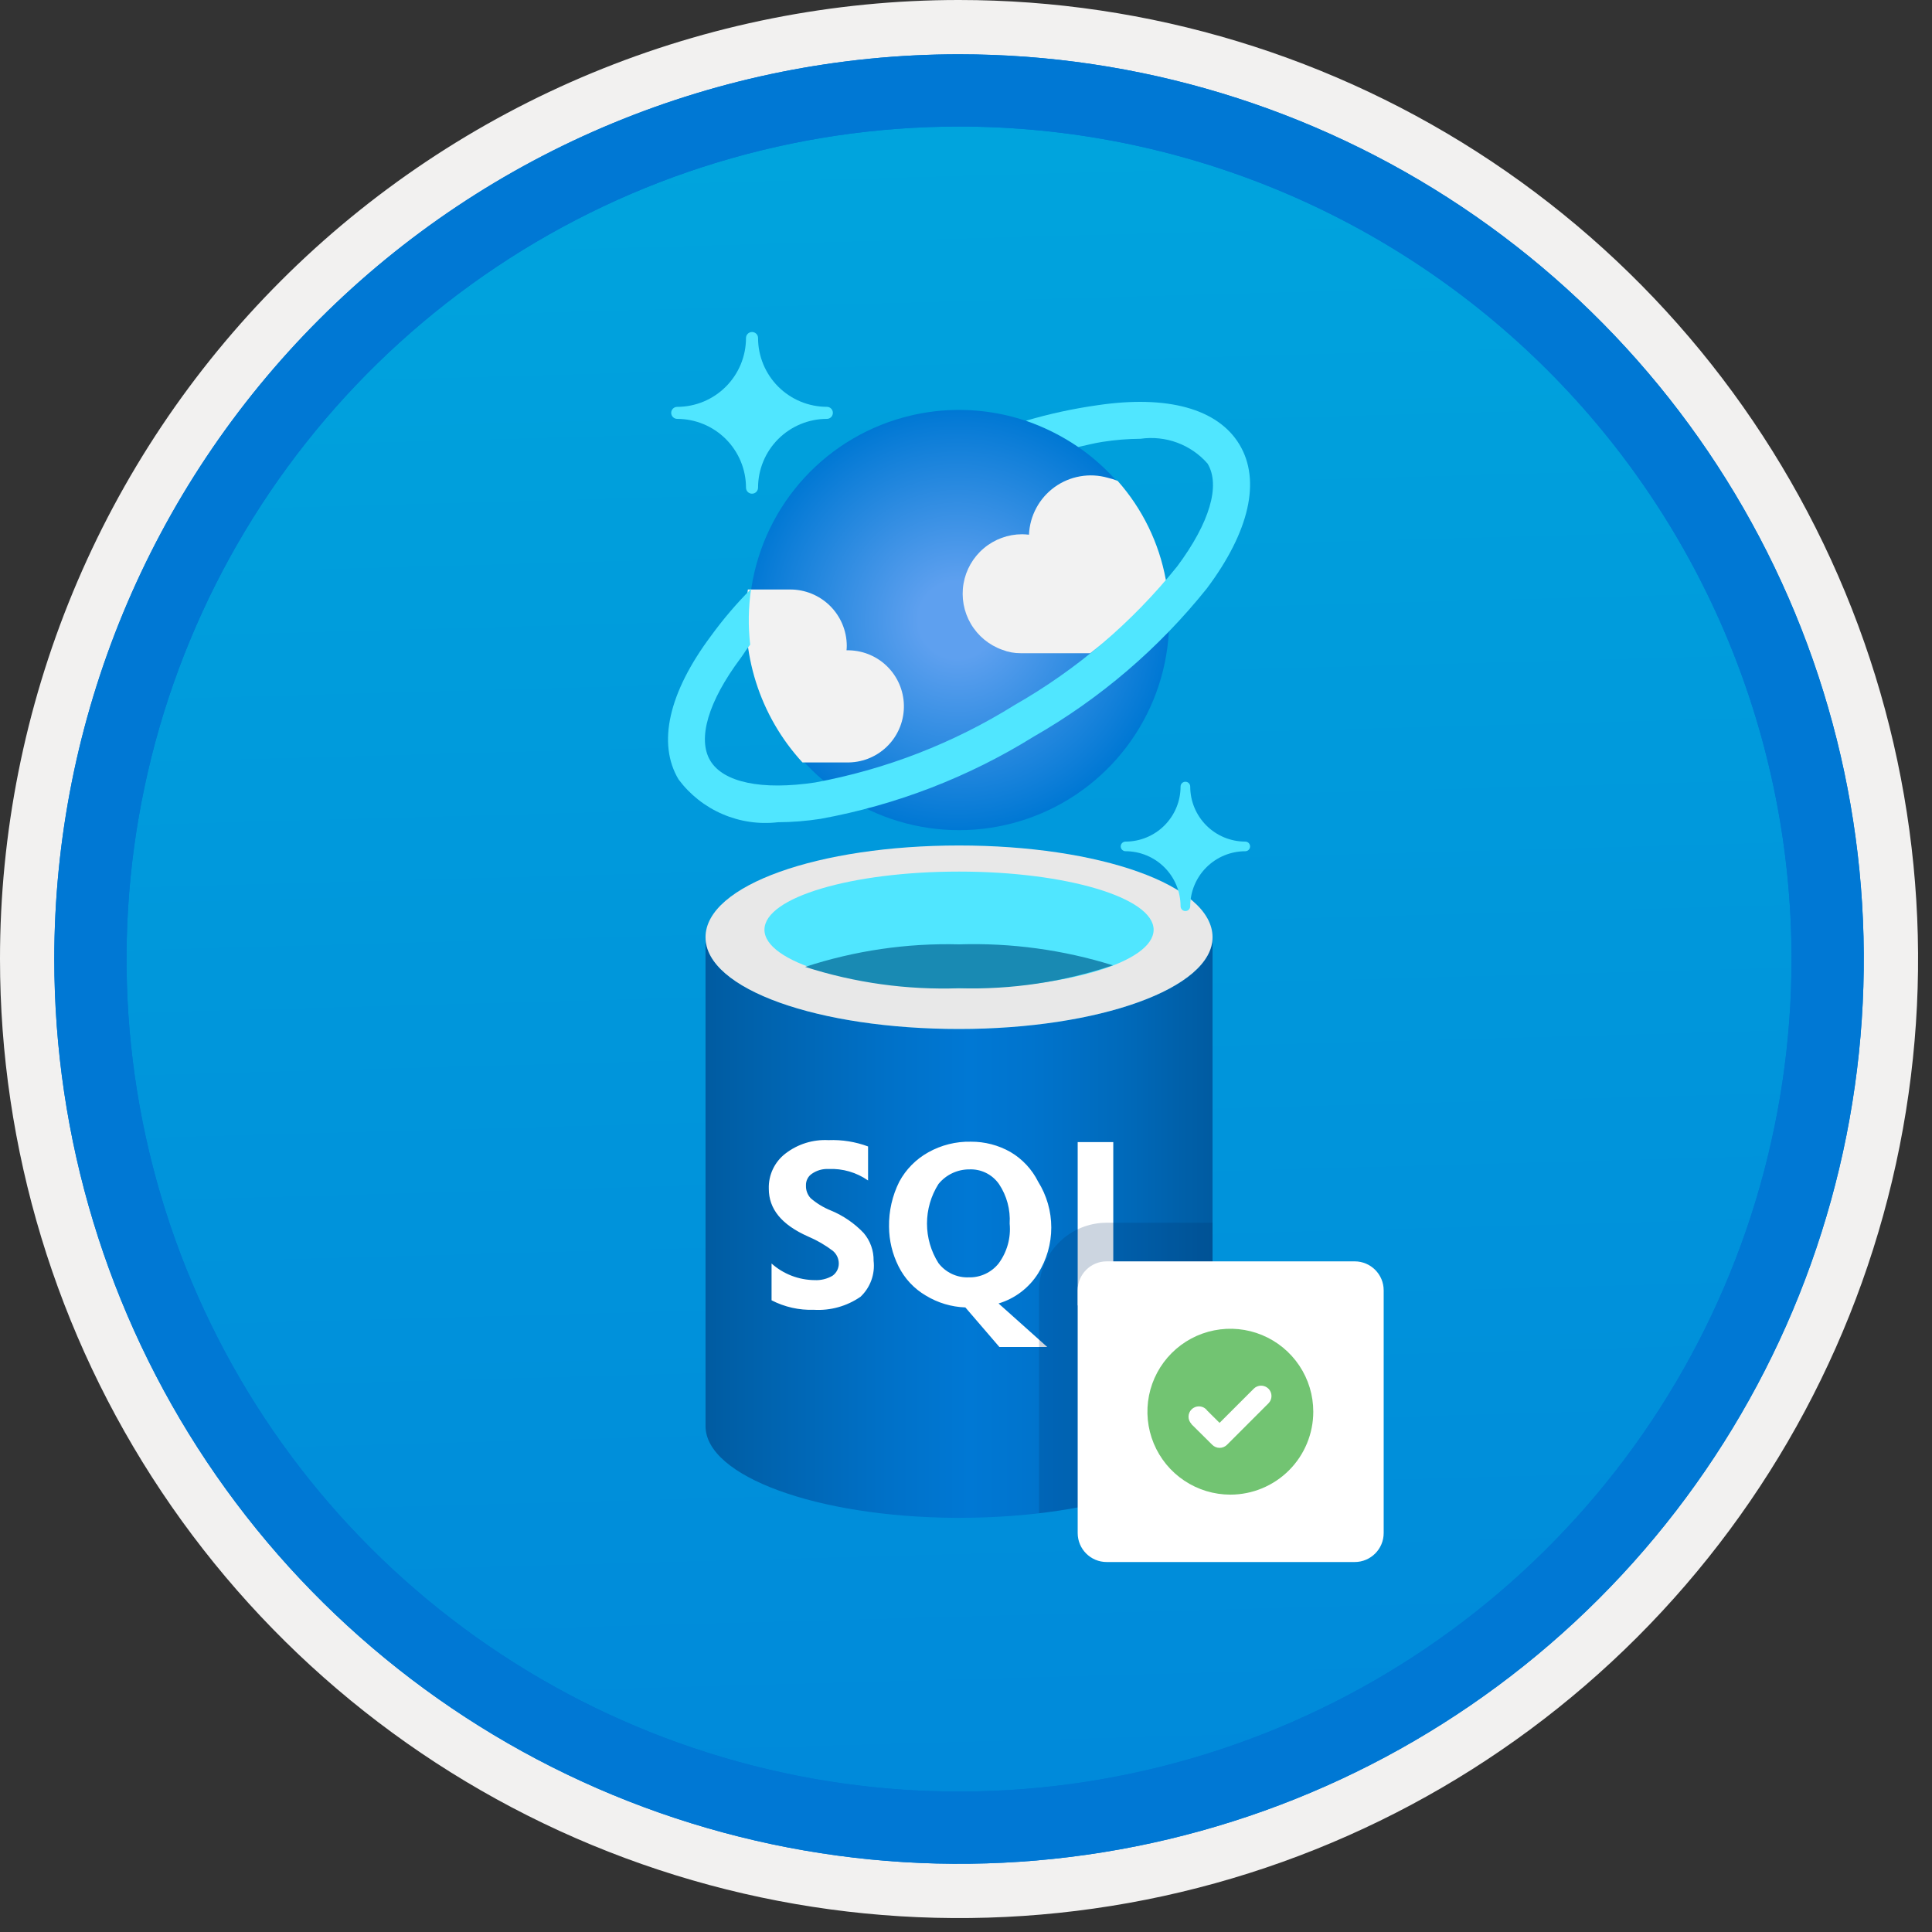 <svg width="100" height="100" viewBox="0 0 100 100" fill="none" xmlns="http://www.w3.org/2000/svg">
<rect x="0" y="0" width="100" height="100" fill="#333333" stroke="none"/>
<g clip-path="url(#clip0_370_1850)">
<path d="M49.64 96.45C40.382 96.45 31.332 93.704 23.634 88.561C15.936 83.417 9.936 76.107 6.393 67.553C2.85 59 1.923 49.588 3.73 40.508C5.536 31.427 9.994 23.087 16.54 16.54C23.087 9.994 31.428 5.535 40.508 3.729C49.588 1.923 59 2.85 67.553 6.393C76.107 9.936 83.418 15.936 88.561 23.634C93.705 31.331 96.45 40.382 96.45 49.64C96.451 55.787 95.24 61.874 92.888 67.554C90.535 73.233 87.088 78.394 82.741 82.74C78.394 87.087 73.234 90.535 67.554 92.888C61.875 95.24 55.787 96.45 49.64 96.45V96.45Z" fill="url(#paint0_linear_370_1850)"/>
<path fill-rule="evenodd" clip-rule="evenodd" d="M95.54 49.64C95.54 58.718 92.848 67.592 87.805 75.141C82.761 82.689 75.592 88.572 67.205 92.046C58.818 95.52 49.589 96.429 40.685 94.658C31.782 92.887 23.603 88.515 17.184 82.096C10.765 75.677 6.393 67.498 4.622 58.594C2.851 49.691 3.76 40.462 7.234 32.075C10.708 23.688 16.591 16.519 24.139 11.475C31.688 6.432 40.562 3.74 49.64 3.74C55.668 3.74 61.636 4.927 67.205 7.234C72.774 9.54 77.834 12.921 82.096 17.184C86.359 21.446 89.739 26.506 92.046 32.075C94.353 37.644 95.54 43.612 95.54 49.64V49.64ZM49.64 -0C59.458 -0 69.055 2.911 77.219 8.366C85.382 13.82 91.744 21.573 95.501 30.643C99.258 39.714 100.242 49.695 98.326 59.324C96.411 68.953 91.683 77.798 84.741 84.741C77.799 91.683 68.954 96.411 59.324 98.326C49.695 100.241 39.714 99.258 30.644 95.501C21.573 91.744 13.82 85.382 8.366 77.218C2.911 69.055 -1.61629e-06 59.458 3.61524e-07 49.64C-0.001 43.121 1.283 36.666 3.777 30.642C6.271 24.62 9.928 19.147 14.537 14.537C19.147 9.928 24.62 6.271 30.643 3.777C36.666 1.283 43.121 -0.001 49.64 -0V-0Z" fill="#F2F1F0"/>
<path fill-rule="evenodd" clip-rule="evenodd" d="M92.73 49.64C92.73 58.162 90.202 66.493 85.468 73.579C80.733 80.666 74.003 86.189 66.129 89.45C58.256 92.711 49.592 93.565 41.233 91.902C32.874 90.239 25.197 86.135 19.17 80.109C13.144 74.083 9.04 66.405 7.378 58.046C5.715 49.688 6.568 41.024 9.83 33.15C13.091 25.276 18.614 18.547 25.7 13.812C32.786 9.077 41.117 6.55 49.64 6.55C55.298 6.55 60.902 7.664 66.13 9.829C71.358 11.995 76.108 15.169 80.11 19.17C84.111 23.171 87.285 27.922 89.45 33.15C91.616 38.378 92.73 43.981 92.73 49.64ZM49.64 2.81C58.902 2.81 67.956 5.557 75.657 10.702C83.358 15.848 89.36 23.162 92.905 31.719C96.449 40.276 97.377 49.692 95.57 58.776C93.763 67.86 89.303 76.204 82.753 82.754C76.204 89.303 67.86 93.763 58.776 95.57C49.691 97.377 40.276 96.45 31.718 92.905C23.161 89.361 15.848 83.359 10.702 75.657C5.556 67.956 2.81 58.902 2.81 49.64C2.811 37.22 7.745 25.31 16.527 16.527C25.309 7.745 37.22 2.811 49.64 2.81V2.81Z" fill="#0078D4"/>
<path fill-rule="evenodd" clip-rule="evenodd" d="M92.73 49.64C92.73 58.162 90.202 66.493 85.468 73.579C80.733 80.665 74.003 86.189 66.129 89.45C58.256 92.711 49.592 93.565 41.233 91.902C32.874 90.239 25.197 86.135 19.17 80.109C13.144 74.083 9.04 66.405 7.378 58.046C5.715 49.688 6.568 41.024 9.83 33.15C13.091 25.276 18.614 18.547 25.7 13.812C32.786 9.077 41.117 6.55 49.64 6.55C55.298 6.55 60.902 7.664 66.13 9.829C71.358 11.995 76.108 15.169 80.11 19.17C84.111 23.171 87.285 27.922 89.45 33.15C91.616 38.378 92.73 43.981 92.73 49.64V49.64ZM49.64 2.81C58.902 2.81 67.956 5.556 75.657 10.702C83.358 15.848 89.36 23.162 92.905 31.719C96.449 40.276 97.377 49.692 95.57 58.776C93.763 67.86 89.303 76.204 82.753 82.754C76.204 89.303 67.86 93.763 58.776 95.57C49.691 97.377 40.276 96.45 31.718 92.905C23.161 89.361 15.848 83.358 10.702 75.657C5.556 67.956 2.81 58.902 2.81 49.64C2.811 37.22 7.745 25.309 16.527 16.527C25.309 7.745 37.22 2.811 49.64 2.81V2.81Z" fill="#0078D4"/>
<path d="M49.639 53.26C42.393 53.26 36.518 51.213 36.518 48.511V73.813C36.518 76.413 42.29 78.521 49.455 78.562H49.639C56.886 78.562 62.761 76.515 62.761 73.813V48.511C62.761 51.152 56.886 53.26 49.639 53.26Z" fill="url(#paint1_linear_370_1850)"/>
<path d="M62.761 48.511C62.761 51.152 56.886 53.26 49.639 53.26C42.393 53.26 36.518 51.213 36.518 48.511C36.518 45.809 42.393 43.762 49.639 43.762C56.886 43.762 62.761 45.809 62.761 48.511Z" fill="#E8E8E8"/>
<path d="M59.711 48.122C59.711 49.801 55.187 51.152 49.639 51.152C44.092 51.152 39.568 49.801 39.568 48.122C39.568 46.444 44.092 45.113 49.639 45.113C55.187 45.113 59.711 46.464 59.711 48.122Z" fill="#50E6FF"/>
<path d="M49.639 48.88C46.938 48.81 44.245 49.205 41.676 50.046C44.247 50.872 46.941 51.246 49.639 51.152C52.343 51.231 55.039 50.829 57.602 49.965C55.027 49.162 52.336 48.795 49.639 48.88Z" fill="#198AB3"/>
<path d="M57.623 66.075V59.115H55.781V67.569H60.816V66.075H57.623ZM43.007 62.656C42.626 62.503 42.274 62.289 41.963 62.022C41.88 61.934 41.816 61.831 41.774 61.719C41.732 61.606 41.712 61.487 41.717 61.367C41.711 61.246 41.736 61.127 41.79 61.019C41.843 60.911 41.924 60.82 42.024 60.753C42.276 60.578 42.578 60.492 42.884 60.507C43.613 60.474 44.333 60.683 44.931 61.101V59.34C44.277 59.097 43.581 58.985 42.884 59.013C42.081 58.97 41.289 59.217 40.653 59.709C40.375 59.922 40.153 60.199 40.003 60.516C39.854 60.833 39.782 61.18 39.793 61.53C39.793 62.574 40.448 63.393 41.84 64.007C42.292 64.199 42.718 64.447 43.109 64.744C43.205 64.825 43.282 64.925 43.335 65.038C43.388 65.151 43.416 65.275 43.416 65.4C43.416 65.524 43.387 65.646 43.33 65.757C43.273 65.867 43.19 65.962 43.089 66.034C42.81 66.197 42.49 66.275 42.167 66.259C41.344 66.252 40.551 65.947 39.936 65.4V67.303C40.612 67.652 41.366 67.821 42.127 67.795C42.985 67.846 43.835 67.608 44.542 67.119C44.792 66.882 44.983 66.591 45.1 66.268C45.218 65.944 45.258 65.598 45.218 65.256C45.227 64.732 45.045 64.222 44.706 63.823C44.228 63.319 43.649 62.922 43.007 62.656ZM53.733 65.911C54.178 65.199 54.414 64.376 54.414 63.537C54.414 62.697 54.178 61.874 53.733 61.162C53.414 60.523 52.916 59.989 52.3 59.627C51.677 59.273 50.971 59.09 50.254 59.094C49.48 59.077 48.717 59.268 48.043 59.647C47.411 60 46.892 60.525 46.548 61.162C46.186 61.886 46.003 62.686 46.016 63.496C46.02 64.207 46.188 64.907 46.507 65.543C46.82 66.175 47.311 66.702 47.92 67.058C48.538 67.435 49.243 67.646 49.967 67.672L51.727 69.719H54.204L51.686 67.467C52.534 67.213 53.261 66.66 53.733 65.911V65.911ZM51.686 65.399C51.5 65.631 51.263 65.816 50.993 65.94C50.723 66.065 50.428 66.125 50.131 66.116C49.831 66.126 49.534 66.064 49.264 65.936C48.993 65.807 48.757 65.617 48.575 65.379C48.187 64.767 47.981 64.057 47.981 63.332C47.981 62.607 48.187 61.897 48.575 61.285C48.767 61.047 49.011 60.856 49.287 60.725C49.564 60.594 49.866 60.526 50.172 60.527C50.471 60.514 50.768 60.577 51.036 60.709C51.304 60.842 51.535 61.04 51.707 61.285C52.11 61.888 52.304 62.607 52.26 63.332C52.331 64.068 52.127 64.805 51.686 65.399V65.399Z" fill="white"/>
<path opacity="0.2" d="M62.761 73.813V63.288H57.281C56.353 63.289 55.463 63.658 54.807 64.315C54.151 64.971 53.782 65.86 53.781 66.788V78.325C58.996 77.714 62.761 75.975 62.761 73.813Z" fill="#003067"/>
<path d="M38.925 25.553C38.884 25.554 38.844 25.546 38.806 25.53C38.769 25.515 38.734 25.492 38.705 25.464C38.676 25.435 38.653 25.401 38.638 25.364C38.622 25.326 38.614 25.286 38.613 25.245V25.241C38.612 24.298 38.236 23.393 37.569 22.726C36.901 22.058 35.997 21.683 35.053 21.681C34.97 21.681 34.891 21.648 34.833 21.59C34.775 21.532 34.741 21.453 34.741 21.371C34.741 21.288 34.774 21.209 34.832 21.15C34.891 21.092 34.97 21.059 35.053 21.059V21.059C35.997 21.058 36.902 20.682 37.569 20.014C38.237 19.346 38.612 18.441 38.613 17.497C38.613 17.456 38.621 17.416 38.636 17.378C38.651 17.34 38.674 17.306 38.703 17.277C38.731 17.248 38.766 17.225 38.803 17.209C38.841 17.194 38.881 17.185 38.922 17.185H38.925C39.007 17.185 39.087 17.217 39.145 17.275C39.203 17.332 39.237 17.411 39.237 17.493V17.497C39.238 18.441 39.614 19.346 40.281 20.013C40.949 20.68 41.854 21.056 42.797 21.057C42.88 21.057 42.959 21.089 43.017 21.147C43.076 21.205 43.109 21.283 43.109 21.366V21.369C43.109 21.41 43.102 21.45 43.086 21.488C43.071 21.526 43.048 21.56 43.02 21.589C42.991 21.618 42.957 21.641 42.919 21.657C42.882 21.673 42.842 21.681 42.801 21.681H42.797C41.853 21.682 40.948 22.058 40.281 22.725C39.613 23.392 39.238 24.297 39.237 25.241C39.236 25.324 39.203 25.403 39.145 25.462C39.087 25.52 39.008 25.553 38.925 25.553V25.553Z" fill="#50E6FF"/>
<path d="M61.356 47.156C61.29 47.156 61.226 47.13 61.179 47.083C61.132 47.036 61.106 46.973 61.106 46.907C61.105 46.151 60.805 45.428 60.271 44.894C59.737 44.36 59.013 44.06 58.258 44.059C58.192 44.059 58.129 44.032 58.082 43.986C58.035 43.94 58.009 43.877 58.008 43.81V43.81C58.008 43.778 58.015 43.745 58.027 43.715C58.04 43.685 58.058 43.657 58.081 43.634C58.105 43.611 58.132 43.592 58.163 43.58C58.193 43.567 58.225 43.561 58.258 43.561V43.561C59.013 43.56 59.737 43.26 60.271 42.726C60.805 42.192 61.106 41.468 61.106 40.713C61.106 40.646 61.132 40.583 61.179 40.536C61.226 40.489 61.29 40.463 61.356 40.463V40.463C61.389 40.463 61.421 40.469 61.452 40.482C61.482 40.494 61.51 40.513 61.533 40.536C61.556 40.559 61.574 40.587 61.587 40.617C61.599 40.647 61.606 40.68 61.606 40.713C61.606 41.468 61.907 42.192 62.441 42.726C62.974 43.26 63.699 43.56 64.454 43.561C64.52 43.56 64.584 43.587 64.631 43.633C64.677 43.68 64.704 43.744 64.704 43.81C64.704 43.876 64.678 43.94 64.631 43.987C64.584 44.034 64.521 44.06 64.455 44.06H64.454C63.699 44.061 62.975 44.362 62.441 44.896C61.907 45.429 61.607 46.153 61.606 46.908C61.605 46.974 61.579 47.037 61.532 47.084C61.485 47.13 61.422 47.156 61.356 47.156V47.156Z" fill="#50E6FF"/>
<path d="M60.218 29.566C60.718 31.658 60.586 33.851 59.84 35.869C59.093 37.886 57.765 39.636 56.023 40.899C54.281 42.161 52.204 42.879 50.055 42.961C47.905 43.043 45.78 42.486 43.947 41.36C42.114 40.234 40.656 38.59 39.758 36.635C38.859 34.681 38.561 32.504 38.9 30.38C39.239 28.255 40.2 26.279 41.662 24.701C43.123 23.123 45.02 22.014 47.113 21.515H47.113C49.918 20.844 52.875 21.316 55.333 22.826C57.791 24.336 59.548 26.76 60.218 29.566V29.566Z" fill="url(#paint2_radial_370_1850)"/>
<path d="M43.807 39.463C44.577 39.484 45.323 39.197 45.882 38.667C46.44 38.137 46.765 37.407 46.785 36.638C46.806 35.868 46.519 35.122 45.989 34.563C45.459 34.005 44.729 33.68 43.959 33.66C43.912 33.658 43.864 33.658 43.816 33.659C43.825 33.577 43.829 33.494 43.829 33.411C43.822 32.637 43.508 31.897 42.956 31.353C42.404 30.81 41.66 30.507 40.885 30.512H38.709C38.496 32.12 38.639 33.755 39.127 35.302C39.616 36.849 40.438 38.269 41.535 39.463L43.807 39.463Z" fill="#F2F2F2"/>
<path d="M60.353 30.071C60.355 30.044 60.351 30.017 60.34 29.993C59.99 28.096 59.128 26.332 57.849 24.889C57.683 24.822 57.511 24.768 57.336 24.729C56.871 24.596 56.381 24.571 55.904 24.655C55.427 24.739 54.975 24.93 54.583 25.213C54.191 25.497 53.868 25.866 53.639 26.293C53.409 26.72 53.28 27.192 53.26 27.676C53.143 27.663 53.024 27.655 52.906 27.653C52.18 27.653 51.477 27.91 50.922 28.378C50.367 28.845 49.995 29.494 49.872 30.209C49.749 30.925 49.882 31.66 50.249 32.287C50.616 32.913 51.192 33.39 51.876 33.633C52.182 33.752 52.507 33.813 52.835 33.81H56.433C57.877 32.717 59.192 31.462 60.353 30.071V30.071Z" fill="#F2F2F2"/>
<path d="M64.156 23.012C63.041 21.157 60.434 20.433 56.792 20.976C55.545 21.153 54.312 21.42 53.103 21.777C54.062 22.108 54.972 22.565 55.811 23.136C56.238 23.042 56.667 22.93 57.078 22.869C57.725 22.768 58.378 22.715 59.033 22.711C59.672 22.619 60.325 22.688 60.932 22.912C61.538 23.137 62.079 23.509 62.504 23.996V23.996C63.183 25.126 62.611 27.06 60.934 29.312C58.604 32.212 55.749 34.648 52.518 36.491C49.359 38.463 45.858 39.823 42.197 40.5C39.425 40.915 37.444 40.5 36.765 39.373C36.086 38.246 36.658 36.307 38.335 34.065C38.542 33.787 38.594 33.651 38.829 33.371C38.719 32.41 38.734 31.439 38.876 30.482C38.122 31.237 37.429 32.05 36.802 32.913C34.606 35.85 34.011 38.49 35.124 40.346C35.712 41.133 36.496 41.751 37.398 42.139C38.3 42.528 39.288 42.673 40.263 42.559C41.005 42.556 41.747 42.496 42.48 42.382C46.388 41.669 50.127 40.226 53.502 38.129C56.947 36.157 59.99 33.552 62.471 30.452C64.674 27.508 65.269 24.869 64.156 23.012Z" fill="#50E6FF"/>
<path d="M70.119 65.288H57.281C56.452 65.288 55.781 65.96 55.781 66.788V79.349C55.781 80.178 56.452 80.85 57.281 80.85H70.119C70.947 80.85 71.619 80.178 71.619 79.349V66.788C71.619 65.96 70.947 65.288 70.119 65.288Z" fill="white"/>
<path fill-rule="evenodd" clip-rule="evenodd" d="M63.683 77.362C62.834 77.362 62.004 77.11 61.298 76.638C60.592 76.167 60.042 75.496 59.717 74.712C59.392 73.927 59.307 73.064 59.472 72.231C59.638 71.399 60.047 70.634 60.647 70.034C61.248 69.433 62.013 69.024 62.845 68.859C63.678 68.693 64.541 68.778 65.326 69.103C66.11 69.428 66.78 69.978 67.252 70.684C67.724 71.39 67.975 72.22 67.975 73.069C67.975 74.207 67.523 75.299 66.718 76.104C65.913 76.909 64.821 77.362 63.683 77.362V77.362Z" fill="#72C472"/>
<path fill-rule="evenodd" clip-rule="evenodd" d="M65.655 71.878C65.554 71.778 65.417 71.721 65.275 71.721C65.133 71.721 64.996 71.778 64.895 71.878L63.125 73.647L62.486 73.014C62.471 72.992 62.454 72.971 62.436 72.951C62.336 72.851 62.2 72.794 62.058 72.793C61.916 72.792 61.78 72.847 61.678 72.947C61.577 73.046 61.52 73.182 61.518 73.324C61.517 73.466 61.572 73.602 61.671 73.704L61.664 73.71L62.747 74.784C62.848 74.884 62.985 74.941 63.127 74.941C63.27 74.941 63.406 74.884 63.507 74.784L65.653 72.638L65.655 72.637C65.704 72.587 65.744 72.528 65.771 72.463C65.798 72.398 65.812 72.328 65.812 72.258C65.812 72.187 65.798 72.117 65.771 72.052C65.744 71.987 65.705 71.928 65.655 71.878V71.878Z" fill="white"/>
</g>
<defs>
<linearGradient id="paint0_linear_370_1850" x1="47.87" y1="-15.153" x2="51.852" y2="130.615" gradientUnits="userSpaceOnUse">
<stop stop-color="#00ABDE"/>
<stop offset="1" stop-color="#007ED8"/>
</linearGradient>
<linearGradient id="paint1_linear_370_1850" x1="36.518" y1="63.537" x2="62.761" y2="63.537" gradientUnits="userSpaceOnUse">
<stop stop-color="#005BA1"/>
<stop offset="0.07" stop-color="#0060A9"/>
<stop offset="0.36" stop-color="#0071C8"/>
<stop offset="0.52" stop-color="#0078D4"/>
<stop offset="0.64" stop-color="#0074CD"/>
<stop offset="0.82" stop-color="#006ABB"/>
<stop offset="1" stop-color="#005BA1"/>
</linearGradient>
<radialGradient id="paint2_radial_370_1850" cx="0" cy="0" r="1" gradientUnits="userSpaceOnUse" gradientTransform="translate(49.556 32.093) scale(10.933 10.838)">
<stop offset="0.183" stop-color="#5EA0EF"/>
<stop offset="1" stop-color="#0078D4"/>
</radialGradient>
<clipPath id="clip0_370_1850">
<rect width="99.28" height="99.28" fill="white"/>
</clipPath>
</defs>
</svg>
